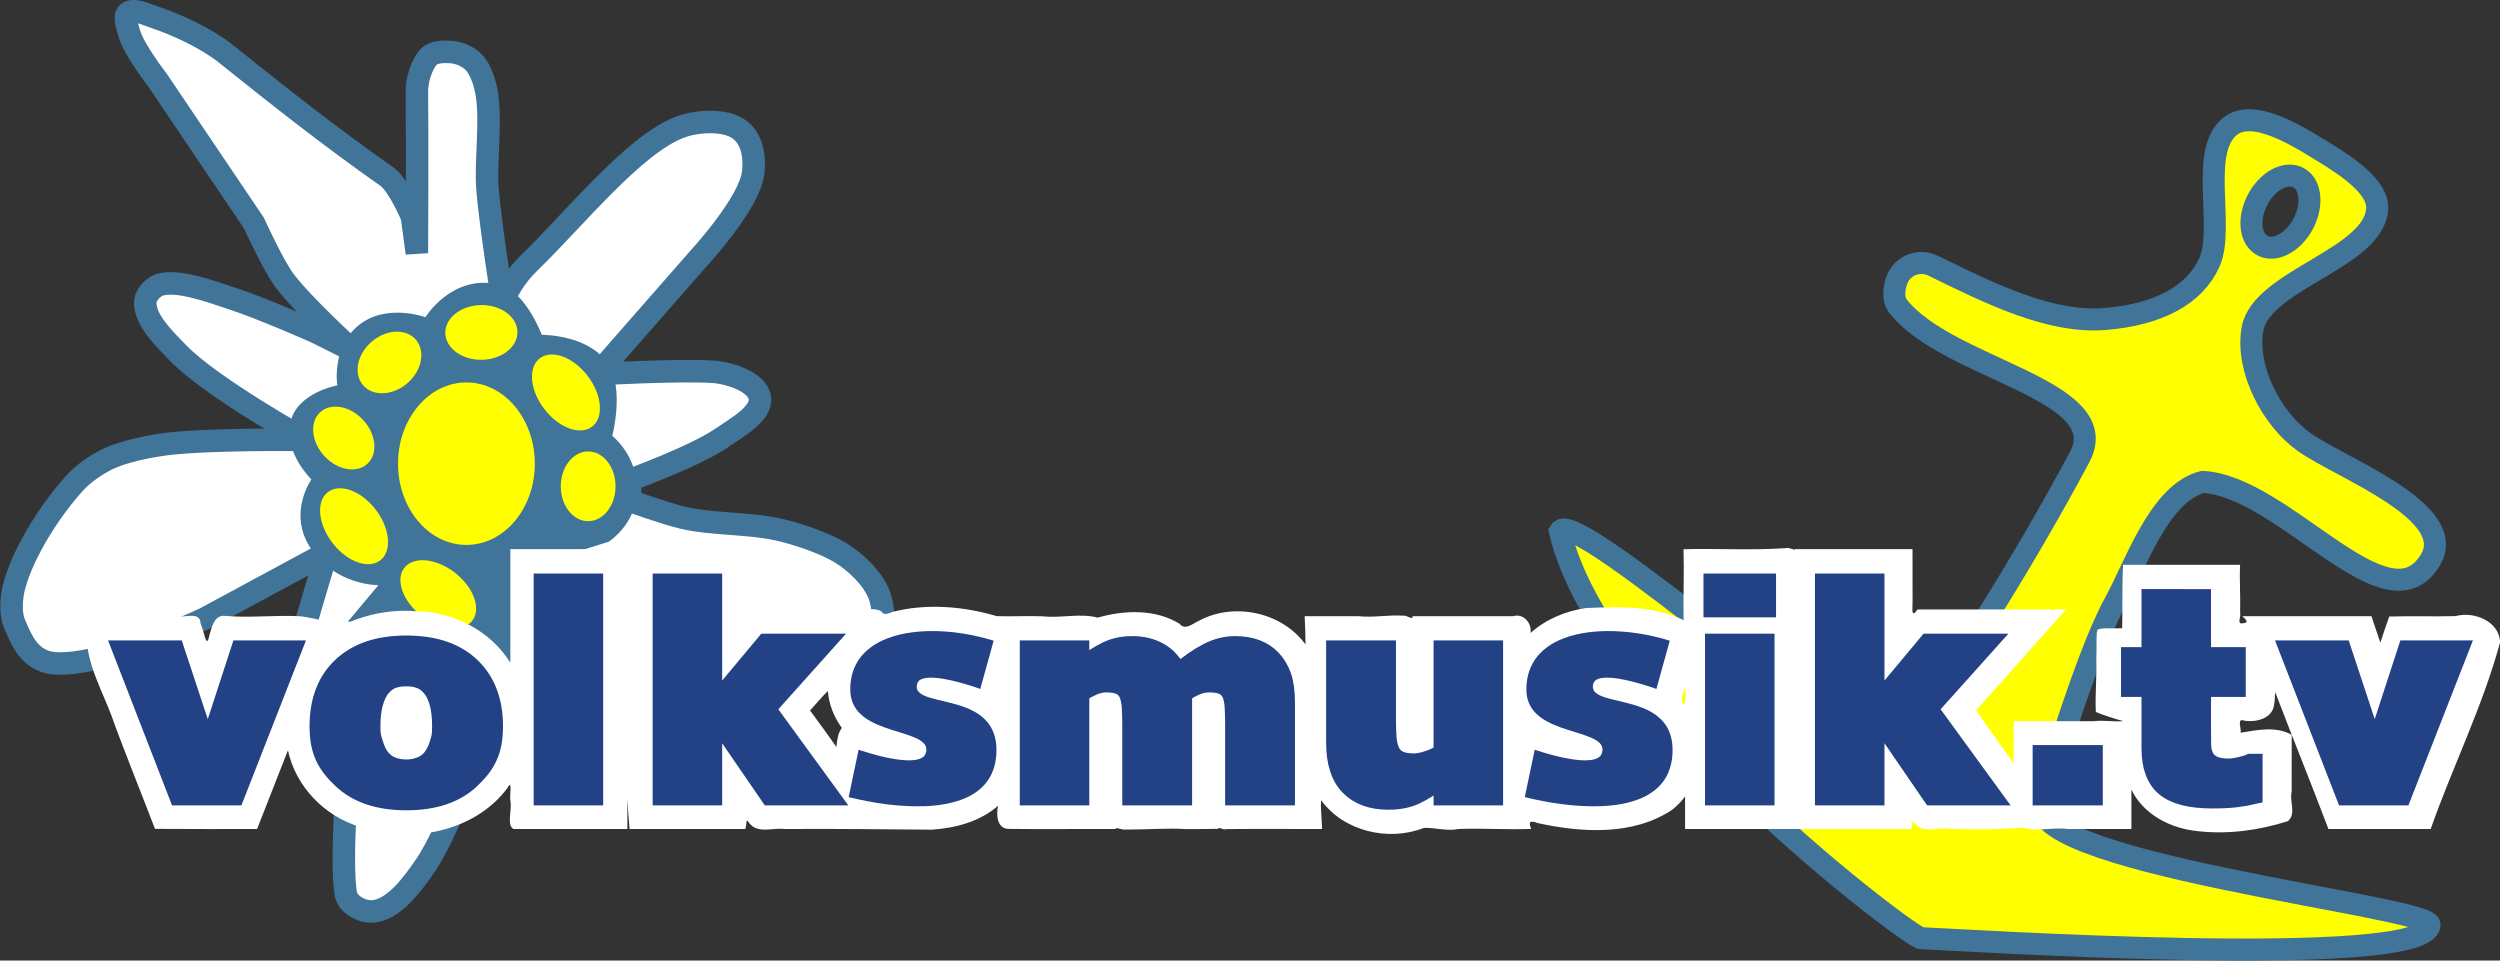 <svg width="800" height="307.38" version="1.0" xmlns="http://www.w3.org/2000/svg">
 <rect width="100%" height="100%" fill="#333333" stroke="none"/>
 <link href="" rel="stylesheet" type="text/css"/>
 <style type="text/css"/>
 <g transform="translate(122.35 -377.13)">
  <g transform="matrix(.542 0 0 .542 -113.99 809.79)">
   <g transform="translate(577.18 -990.06)">
    <path d="m-295.73 370.89s3.097-11.81 15.818-24.146c26.706-25.898 61.324-69.263 88.499-79.779 9.318-3.606 24.523-4.766 33.305 0 8.728 4.737 11.482 15.375 10.19 26.773-2.044 18.036-32.156 50.533-32.156 50.533l-59.91 68.405s47.214-2.647 68.236-1.388c9.486 0.568 26.274 5.878 27.754 15.265 1.514 9.6-14.239 18.021-22.203 23.591-15.589 10.902-54.359 24.979-54.359 24.979v12.489s21.182 7.479 30.53 9.714c17.64 4.218 38.472 3.119 56.203 6.939 10.958 2.361 27.923 8 37.468 13.877 9.038 5.565 19.109 15.064 22.897 24.979 4.755 12.445 2.775 44.407 2.775 44.407l-238.69 43.019s-18.643 52.82-32.002 72.161c-7.196 10.418-18.397 26.189-31.02 27.18-6.562 0.515-15.023-4.029-16.078-10.527-3.188-19.644 1.388-73.549 1.388-73.549l-31.918-62.447 18.04-61.06-1.388-2.775-69.386 37.468s-31.988 14.751-47.182 19.176c-11.654 3.393-35.675 10.187-47.113 6.126-9.987-3.546-14.055-12.735-18.11-22.526-2.549-6.154-1.756-15.778 0-22.203 5.611-20.524 21.7-45.378 36.081-61.06 4.841-5.279 12.941-10.841 19.428-13.877 8.963-4.194 22.124-6.907 31.918-8.326 25.146-3.646 84.651-2.775 84.651-2.775s-56.04-31.213-75.343-51.261c-7.53-7.82-20.198-19.701-19.428-30.53 0.272-3.829 4.685-8.5 8.326-9.714 10.924-3.641 32.318 4.557 43.847 8.326 16.904 5.527 48.149 19.344 48.149 19.344l22.203 11.102s-30.369-27.704-40.669-41.863c-6.662-9.158-17.663-33.363-17.663-33.363l-56.913-84.389s-14.083-18.189-16.682-27.475c-0.873-3.118-3.405-9.969-1.041-12.182 3.232-3.023 11.147 0.843 15.76 2.369 13.499 4.467 31.099 12.696 42.194 21.588 29.404 23.564 61.282 48.839 95.183 72.614 6.821 4.784 14.719 23.55 14.719 23.55l2.944 21.588s0.332-66.997 0-95.183c-0.077-6.516 2.523-15.751 6.869-20.607 2.811-3.141 9.045-3.271 13.247-2.944 5.291 0.412 10.779 2.836 14.228 6.869 2.74 3.203 4.816 8.68 5.888 12.756 4.581 17.425 0.026 42.982 1.472 61.329 1.603 20.348 9.04 67.434 9.04 67.434z" fill="#fff" fill-rule="evenodd" stroke="#407499" stroke-width="13.292"/>
    <g transform="translate(-605.1 259.05)">
     <path d="m196.36 215.79s-16.098-15.402-12.489-33.305c3.626-17.988 27.754-22.203 27.754-22.203s-3.535-22.223 12.489-35.387c16.368-13.446 39.55-4.857 39.55-4.857s15.463-25.466 43.019-19.428c15.953 3.496 25.673 29.836 25.673 29.836s26.907-0.425 38.856 16.653c10.225 14.613 2.775 43.019 2.775 43.019s15.09 11.587 14.571 32.611c-0.471 19.562-16.653 29.836-16.653 29.836l-48.57 15.265-6.245 61.753-36.081-27.061-63.141-2.775 18.04-21.51s-25.598 0.297-40.244-22.203c-13.336-20.488 0.694-40.244 0.694-40.244z" fill="#407499" fill-rule="evenodd"/>
     <ellipse transform="matrix(1.286 0 0 1.157 -84.381 -33.299)" cx="289.47" cy="207.26" rx="31.4" ry="41.458" fill="#ff0"/>
     <ellipse transform="matrix(.946 -.592 .629 .889 -80.289 211.73)" cx="337.31" cy="171.44" rx="14.474" ry="23.305" fill="#ff0"/>
     <ellipse transform="matrix(.946 -.592 .629 .889 -205.4 290.72)" cx="337.31" cy="171.44" rx="14.474" ry="23.305" fill="#ff0"/>
     <ellipse transform="matrix(1.063 0 0 1.049 -24.109 -11.706)" cx="361.11" cy="220.75" rx="15.21" ry="19.625" fill="#ff0"/>
     <ellipse transform="matrix(.695 .804 -.793 .686 166.53 -295.02)" cx="361.11" cy="220.75" rx="15.21" ry="19.625" fill="#ff0"/>
     <ellipse transform="matrix(.019 1.062 -1.085 .018 529.36 -258.45)" cx="361.11" cy="220.75" rx="15.21" ry="19.625" fill="#ff0"/>
     <ellipse transform="matrix(-.735 .719 -.724 -.763 640.7 100.15)" cx="361.11" cy="220.75" rx="15.21" ry="19.625" fill="#ff0"/>
     <ellipse transform="matrix(.768 -.81 .832 .703 -130.44 436.34)" cx="337.31" cy="171.44" rx="14.474" ry="23.305" fill="#ff0"/>
    </g>
   </g>
   <path d="m1312.2-727.28c-3.514 0.023-6.755 0.795-9.5 2.562-20.832 13.417-4.198 60.311-13.719 81.438-8.659 19.213-30.074 30.847-61.844 33.375-31.651 2.519-66.492-14.374-101.06-31.406-6.387-3.147-13.787-1.787-18.625 3.438-4.205 4.541-6.254 15.228-2.469 20.125 29.291 37.893 128.85 49.046 107.44 89.281-32.675 61.392-82.518 141.85-111.97 175.56-9.475 10.846-185.96-146.93-194.91-131.72 23.691 102.55 207.27 240.1 213.19 240.28 18.168 0.553 298.44 19.042 300.25-7.906 0.75-11.141-251.46-37.269-227.66-74.562 0 0 23.934-82.857 41.719-115.31 12.762-23.289 26.312-64.891 52-71.625 48.283 2.588 109.09 88.254 134.44 46.125 17.135-28.477-52.085-53.85-74.594-69.688-19.308-13.801-34.612-43.361-30.406-66.719 5.276-29.302 73.056-41.857 73.594-71.625 0.263-14.592-24.846-28.673-37.281-36.312-9.934-6.103-26.042-15.396-38.594-15.312zm24.219 32.688c2.11-6e-3 4.104 0.518 5.875 1.656 7.084 4.554 7.765 17.048 1.5 27.875-6.265 10.827-17.103 15.929-24.187 11.375-7.084-4.554-7.734-17.048-1.469-27.875 4.699-8.121 11.952-13.013 18.281-13.031z" fill="#ff0" fill-rule="evenodd" stroke="#407499" stroke-width="12.992"/>
   <g transform="translate(-23.55 -898.84)">
    <path d="m1062.6 424.19c-20.141 1.43-40.336 0.104-60.5 0.656 0.397 13.86-0.227 28.379 0.031 41.844-17.8-8.605-38.384-7.97-57.656-7.125-11.984 1.774-23.706 6.587-32.719 14.75 0.84-5.79-4.005-11.801-10.312-9.938h-59.375c0.628 2.767-3.598-0.786-5.406-0.312-8.84-0.564-17.646 1.25-26.5 0.312h-31.75c0.277 5.569 0.465 11.143 0.5 16.719-13.979-19.309-42.749-25.312-63.531-13.688-3.429 1.566-7.692 5.51-10.906 1.375-14.407-8.733-32.648-8.051-48.25-3.562-10.647-2.775-21.787 0.441-32.562-0.781-9.004-0.327-18.218 0.179-27.094-0.094-19.7-5.863-41.439-7.622-61.424-2.517-2.75 1.071-5.185 2.272-6.92-0.514-5.421-2.571-11.793 0.371-17.562-0.828-19.815 0.232-40.095-1.176-59.625 0.734-3.787 5.01-1.406-4.349-2.062-6.906v-29.531h-69.125c0 55.083-5.204 110.17 0 165.25h68.25c1.006-1.594 0.144-7.616 2.344-3.531 5.116 6.562 14.007 2.567 20.906 3.531 28.979-0.238 57.973 0.204 86.938 0.375 13.991-0.928 28.404-4.76 39.125-14.125-1.182 4.976-0.794 13.452 6.062 13.668 21.093 0.285 42.188-0.046 63.281 0.082-0.133-1.422 4.108 0.727 5.906 0.312 11.911 0.07 23.793-0.956 35.719-0.294 6.344 0.053 12.688-0.039 19.031-0.143-0.139-1.542 3.178 1.044 4.687 0.162 18.853-0.181 37.705-0.031 56.563-0.037-0.096-5.445-0.936-12.476-0.562-17.062 13.427 18.513 39.854 24.611 60.812 16.375 6.849-0.149 13.601 2.093 20.468 0.653 14.259-0.533 28.523 0.521 42.782-0.028-2.022-4.561-0.249-5.027 3.75-3.469 26.078 5.714 56.126 7.575 79.312-7.719 2.945-2.301 5.595-4.978 7.781-7.969v19.219c44.744 0.021 88.768-5e-3 133.53 0 1.025-1.262 0.11-6.784 2.063-3.438 5.083 6.335 13.791 2.189 20.562 3.353 14.301 0.284 28.741 0.561 42.938-0.822 8.717 2.725 17.968-0.338 26.906 0.906h37.5v-23.312c7.269 15.056 23.533 23.145 39.656 24.625 17.748 1.941 35.944-0.61 52.781-5.969 5.094-4.445 0.749-11.676 2.188-17.312-0.01-11.208 0.011-22.417 0.031-33.625-9.189-5.277-20.33-2.888-30.156-1.25 0.583-2.372-2.513-8.906 2.125-7.156 7.038 1.187 16.826-1.256 17.656-9.594 0.545-2.129 0.378-6.27 0.656-7.156 10.319 26.979 21.173 53.738 31.406 80.75 20.125-0.025 40.25-0.038 60.375-0.031 13.026-37.002 30.771-72.479 41-110.34-0.611-12.399-15.554-18.317-26.312-15.348-13.049 0.355-26.107-0.13-39.157 0.254-1.906 5.104-3.535 10.295-5.25 15.469-1.73-5.231-3.475-10.452-5.281-15.656h-76.219c3.517 3.038 3.519 4.208-0.938 4.219-1.814-0.307 0.289-4.737-0.375-6.438 0.285-9.374-0.421-18.752 0-28.125h-69.094c-0.654 11.434-0.229 26.226-0.531 37.413-3.832 0.331-13.8-0.517-14.664 1.213-0.796 1.594-0.283 11.588-0.595 17.25 0.326 10.29-0.782 20.588-0.303 30.875-0.037 0.523 12.781 4.758 16.25 5.531-5.704 0.625-11.69-0.739-17.5 0.062h-47.25v24.594c-7.581-10.24-15.091-20.518-22.156-31.125 17.754-19.626 35.329-39.619 53-59.438-29.198 0.016-58.396-0.077-87.594 0-4.005 5.753-2.888-0.799-2.938-4.906 0.01-10.24-0.026-20.479-0.031-30.719h-69.281c0.131 1.113-4.101-1.402-5.406-0.594zm-753.16 2.594v65.094c-11.692-18.985-33.715-30.154-55.812-30.438-17.028-1.408-35.089 2.989-49.156 11.5-2.886-7.021-11.907-7.106-18.219-8.469-15.067-0.979-30.177 1.094-45.188-0.281-6.627-0.76-7.917 6.951-9.371 11.67-1.692 9.059-3.372-3.881-5.109-7.066-0.287-7.532-8.982-3.369-13.926-4.416h-51.625c-6.076 19.974 5.423 39.347 12.441 57.469 8.225 22.859 17.479 45.383 26.153 68.094 20.093 0.17 40.188 0.064 60.281 0.094 6.069-15.491 12.147-30.979 18.219-46.469 4.656 21.664 21.918 39.241 43 45.312 29.755 10.045 67.191 2.825 86.469-22.906 3.358-6.242 1.284 4.647 1.844 7.344 1.166 5.073-2.439 14.918 2 16.719h67.094v-165.25h-69.094v1zm693.56 81.469c1.248 5.281-1.367 13.113-1.875 4.5 0.527-1.068 2.197-9.637 1.875-4.5zm-506.06 0.281c0.475 7.921 3.682 15.559 8.219 21.812-2.452 3.198-2.76 7.393-3.25 11.25-5.029-7.298-10.308-14.414-15.531-21.562 3.443-3.684 7.359-8.539 10.562-11.5zm-248.78 11.281c1.672 3.635 1.763 8.351 1.219 12.406-0.272 1.883-1.774 3.715-2.219 0.625-1.525-4.097-0.803-9.338 1-13.031z" fill="#fff"/>
    <g transform="matrix(.993 0 0 .993 .416 -101.19)" fill="#234285">
     <path d="m329.81 548.94v128.38h31.844v-128.38zm70.75 0v128.38h31.844v-34.312l4.906-6.031 27.688 40.344h37.844l-38.406-52.719 35.75-39.906h-37.562l-30.219 36.219v-71.969zm624.78 0v16.531h33.656v-16.531zm66.281 0v128.38h31.844v-34.312l4.937-6.031 27.656 40.344h37.844l-38.406-52.719 35.781-39.906h-37.594l-30.219 36.219v-71.969zm194.16 9.25v34.5h-12.187v20.125h12.187v35.312c0 11 2.961 18.91 8.875 23.75 5.914 4.84 15.363 7.25 28.344 7.25 5.641-1e-5 10.399-0.22 14.281-0.688 3.882-0.468 7.543-1.113 11-1.938v-20.375h-2.719c-1.092 0.55-3.021 1.153-5.781 1.812-2.76 0.66-4.989 1-6.687 1-4.125 2e-5 -7.284-0.591-9.438-1.719-2.153-1.127-3.651-2.638-4.5-4.562-0.91-1.925-1.377-4.111-1.437-6.531-0.061-2.42-0.094-5.255-0.094-8.5v-24.812h20.656v-20.125h-20.656v-34.5zm-259.53 26.5v92.625h31.844v-92.625zm-776.91 1.094c-16.681 1e-4 -29.656 4.376-38.906 13.094-9.25 8.718-13.875 20.756-13.875 36.156-1e-5 15.235 4.625 23.259 13.875 32.031 9.25 8.773 22.225 13.156 38.906 13.156 16.802 0 29.779-4.384 38.969-13.156 9.19-8.773 13.781-16.796 13.781-32.031-1.1e-4 -15.29-4.593-27.321-13.812-36.094-9.22-8.773-22.196-13.156-38.938-13.156zm431.62 0.344c-5.763 1e-4 -10.953 1.12-15.562 3.375-4.61 2.255-9.502 5.391-14.719 9.406v-10.219h-31.844v88.625h31.844v-61.656c2.366-1.485 4.794-2.775 7.281-3.875 2.487-1.1 5.017-1.656 7.625-1.656 3.397 7e-5 6.058 0.468 7.969 1.375 1.911 0.908 3.309 2.333 4.219 4.312 0.91 1.98 1.475 4.556 1.688 7.719 0.212 3.163 0.312 6.99 0.312 11.5v42.281h32.031v-61.656c2.79-1.76 5.384-3.131 7.75-4.094 2.365-0.962 4.761-1.437 7.188-1.438 3.457 7e-5 6.12 0.468 8.031 1.375 1.911 0.908 3.34 2.333 4.25 4.312 0.91 1.98 1.443 4.553 1.625 7.688 0.182 3.135 0.281 6.966 0.281 11.531v42.281h32.031v-56.312c-1.7e-4 -6.6-0.731-11.934-2.156-16.031-1.426-4.097-3.555-7.624-6.406-10.594-2.608-2.75-5.802-4.812-9.562-6.188-3.761-1.375-7.988-2.062-12.719-2.062-5.581 1e-4 -11.103 1.379-16.531 4.156-5.429 2.778-11.186 6.768-17.312 11.938-2.487-5.335-6.113-9.367-10.844-12.062-4.731-2.695-10.221-4.031-16.469-4.031zm-602.03 2.562 34.375 88.625h34.75l34.688-88.625h-32.75l-18.656 57.281-18.938-57.281zm722.06 0v56.281c-1e-5 11.66 2.829 20.416 8.5 26.219 5.671 5.803 13.589 8.688 23.719 8.688 6.369 0 11.859-1.077 16.469-3.25 4.61-2.172 9.668-5.351 15.188-9.531v10.219h31.844v-88.625h-31.844v61.656c-2.608 1.705-5.437 3.041-8.5 4.031-3.063 0.99-5.724 1.5-7.969 1.5-3.639 3e-5 -6.468-0.51-8.5-1.5-2.032-0.99-3.53-2.45-4.5-4.375-1.031-2.09-1.696-4.631-1.969-7.656s-0.406-6.934-0.406-11.719v-41.938zm566.34 0 34.406 88.625h34.75l34.656-88.625h-32.75l-18.656 57.281-18.938-57.281zm-1118 17.812c3.033 8e-5 5.728 0.436 8.094 1.344 2.366 0.908 4.495 2.534 6.375 4.844 1.759 2.2 3.124 5.124 4.125 8.781 1.001 3.658 1.5 8.25 1.5 13.75-7e-5 5.885-0.467 6.485-1.438 9.812-0.971 3.328-2.401 6.166-4.281 8.531-1.577 1.98-3.705 3.479-6.344 4.469-2.639 0.99-5.234 1.469-7.781 1.469-3.094 2e-5 -5.89-0.479-8.438-1.469-2.548-0.99-4.677-2.574-6.375-4.719-1.638-2.09-2.969-4.882-4-8.375-1.031-3.493-1.562-4.054-1.562-9.719-3e-5 -5.665 0.564-10.385 1.656-14.125 1.092-3.74 2.524-6.667 4.344-8.812 1.941-2.255 4.07-3.796 6.375-4.594 2.305-0.797 4.899-1.187 7.75-1.188zm971.72 44.406v26.406h32.219v-26.406z" font-family="Tahoma" font-size="177.44px" font-weight="bold" stroke="#234285" stroke-width="9.489"/>
     <path d="m560.99 578.4c-9.748 0.124-19.648 1.527-28.576 5.591-6.421 2.95-12.263 7.635-15.586 13.962-2.905 5.495-3.944 11.896-3.361 18.063 0.505 4.345 2.523 8.49 5.706 11.485 4.035 3.926 9.284 6.268 14.508 8.19 6.248 2.279 12.794 3.741 18.886 6.438 2.064 0.968 4.192 2.223 5.368 4.243 1 1.949 0.75 4.494-0.608 6.21-1.386 1.604-3.57 2.172-5.594 2.472-3.764 0.51-7.616 0.066-11.356-0.455-6.845-1.044-13.538-2.882-20.125-4.984-0.666-0.218-1.328-0.444-1.992-0.668-1.971 9.4-3.949 18.8-5.91 28.202 14.862 3.589 30.15 5.912 45.477 5.364 8.249-0.338 16.589-1.606 24.194-4.923 5.827-2.587 11.15-6.694 14.311-12.315 3.287-5.772 4.291-12.626 3.763-19.199-0.42-4.918-2.082-9.829-5.312-13.615-3.292-3.934-7.832-6.606-12.554-8.456-7.22-2.884-14.991-3.975-22.397-6.25-2.089-0.709-4.257-1.549-5.832-3.158-0.997-1.082-1.401-2.631-1.107-4.056 0.198-1.482 1.099-2.887 2.518-3.431 2.572-1.206 5.525-1.057 8.307-0.905 6.509 0.488 12.847 2.213 19.09 4.029 2.621 0.79 5.221 1.646 7.791 2.587 2.656-9.566 5.313-19.132 7.959-28.702-12.141-3.758-24.839-5.827-37.566-5.721z" fill-rule="evenodd"/>
     <path d="m962.99 578.4c-9.748 0.124-19.648 1.527-28.576 5.591-6.421 2.95-12.263 7.635-15.586 13.962-2.905 5.495-3.944 11.896-3.361 18.063 0.505 4.345 2.523 8.49 5.706 11.485 4.035 3.926 9.284 6.268 14.508 8.19 6.248 2.279 12.794 3.741 18.886 6.438 2.064 0.968 4.192 2.223 5.368 4.243 1 1.949 0.75 4.494-0.608 6.21-1.386 1.604-3.57 2.172-5.594 2.472-3.764 0.51-7.616 0.066-11.356-0.455-6.845-1.044-13.538-2.882-20.125-4.984-0.666-0.218-1.328-0.444-1.992-0.668-1.971 9.4-3.949 18.8-5.91 28.202 14.862 3.589 30.15 5.912 45.477 5.364 8.249-0.338 16.589-1.606 24.194-4.923 5.827-2.587 11.15-6.694 14.311-12.315 3.287-5.772 4.291-12.626 3.763-19.199-0.42-4.918-2.082-9.829-5.312-13.615-3.292-3.934-7.832-6.606-12.554-8.456-7.22-2.884-14.991-3.975-22.397-6.25-2.089-0.709-4.257-1.549-5.832-3.158-0.997-1.082-1.401-2.631-1.107-4.056 0.198-1.482 1.099-2.887 2.518-3.431 2.572-1.206 5.525-1.057 8.307-0.905 6.509 0.488 12.847 2.213 19.09 4.029 2.621 0.79 5.221 1.646 7.791 2.587 2.656-9.566 5.313-19.132 7.959-28.702-12.141-3.758-24.839-5.827-37.566-5.721z" fill-rule="evenodd"/>
    </g>
   </g>
  </g>
 </g>
</svg>

